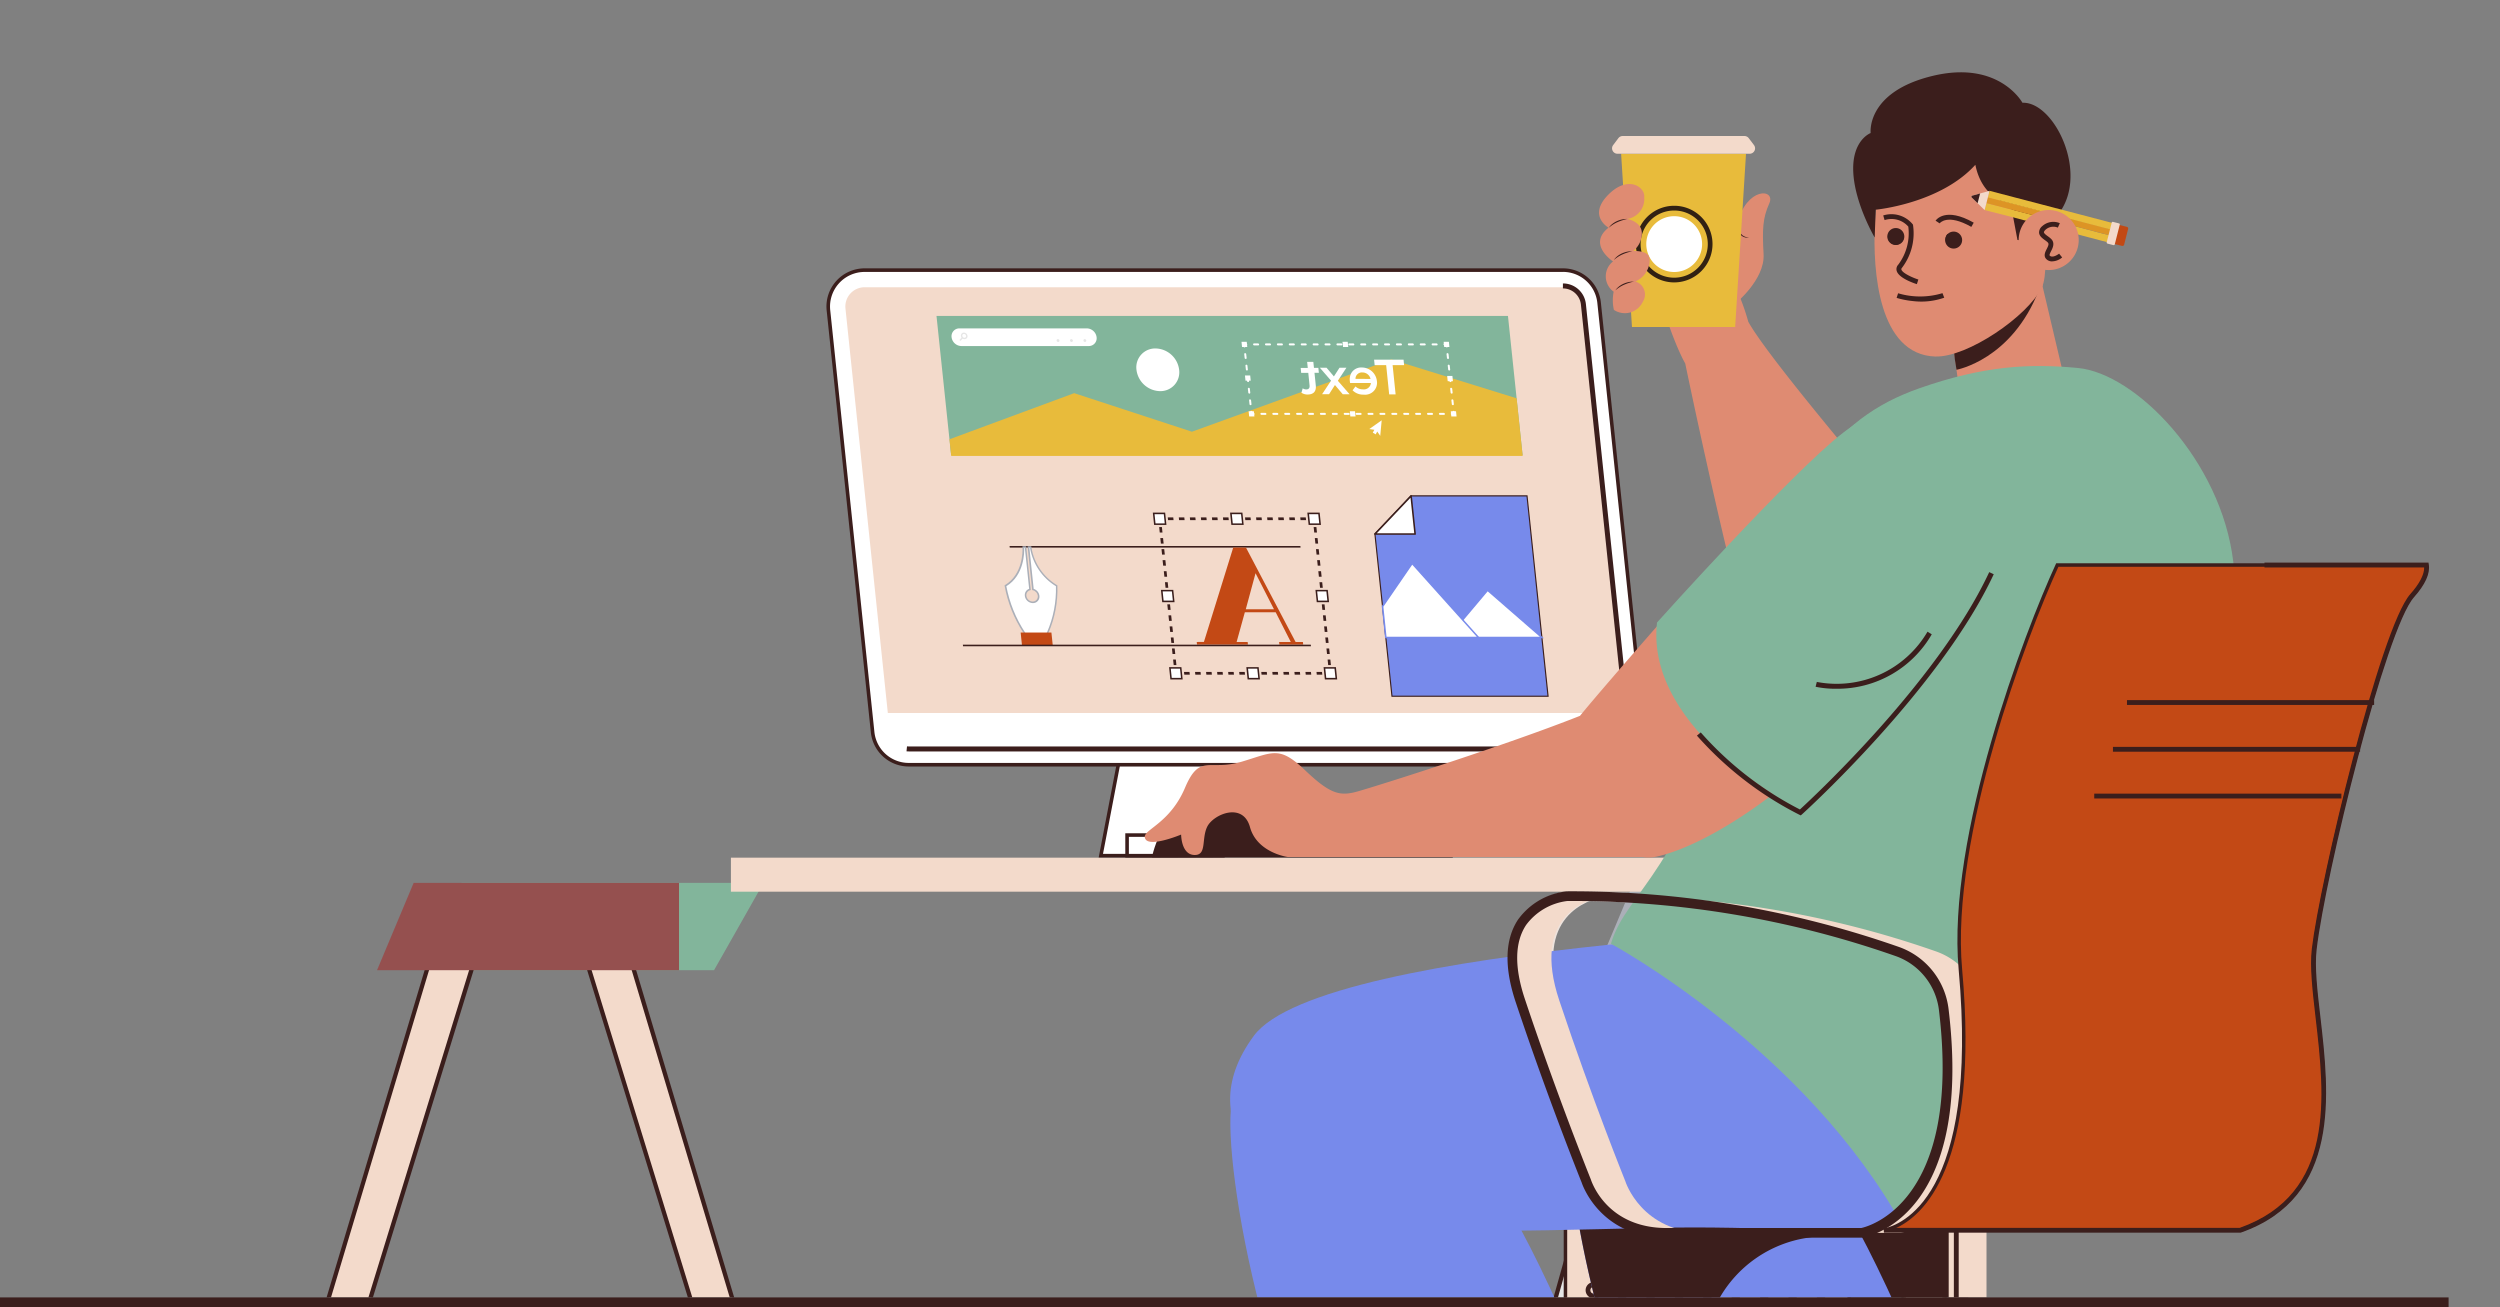<svg id="Grupo_1101064" data-name="Grupo 1101064" xmlns="http://www.w3.org/2000/svg" xmlns:xlink="http://www.w3.org/1999/xlink" width="391.445" height="204.706" viewBox="0 0 391.445 204.706">
  <rect x="0" y="0" width="391.445" height="204.706" fill="#808080" stroke="none"/>
  <defs>
    <clipPath id="clip-path">
      <rect id="Rectángulo_401768" data-name="Rectángulo 401768" width="285.816" height="203.145" fill="none"/>
    </clipPath>
    <clipPath id="clip-path-2">
      <path id="Trazado_877559" data-name="Trazado 877559" d="M226.116,433.365l-7.753,13.675H178.83V433.365Z" transform="translate(-178.83 -433.365)" fill="none"/>
    </clipPath>
    <linearGradient id="linear-gradient" x1="2.711" y1="9.727" x2="2.701" y2="9.727" gradientUnits="objectBoundingBox">
      <stop offset="0" stop-color="#237c8f"/>
      <stop offset="1" stop-color="#2abdd1"/>
    </linearGradient>
    <clipPath id="clip-path-4">
      <path id="Trazado_877600" data-name="Trazado 877600" d="M255.377,433.365V447.04H208.091l5.738-13.675Z" transform="translate(-208.091 -433.365)" fill="none"/>
    </clipPath>
    <linearGradient id="linear-gradient-2" x1="2.991" y1="9.727" x2="2.981" y2="9.727" gradientUnits="objectBoundingBox">
      <stop offset="0" stop-color="#d2d1cd"/>
      <stop offset="1" stop-color="#abafb8"/>
    </linearGradient>
    <clipPath id="clip-path-6">
      <path id="Trazado_877644" data-name="Trazado 877644" d="M502.428,324.612a1.011,1.011,0,0,1,.671-1.093l-.674-6.42h-.095c.026.7.012,4.292-2.8,6.01a19.916,19.916,0,0,0,2.937,7.25c.057.091.118.183.179.274h3.118c.042-.091.083-.183.121-.274a16.964,16.964,0,0,0,1.409-7.25,8.753,8.753,0,0,1-4.057-6.01h-.1l.674,6.42a1.315,1.315,0,0,1,.9,1.093,1.013,1.013,0,0,1-1.027,1.144,1.3,1.3,0,0,1-1.265-1.144m.219-7.762.721,6.863-.093.021a.787.787,0,0,0-.6.878,1.024,1.024,0,0,0,.99.9.8.8,0,0,0,.8-.9,1.028,1.028,0,0,0-.783-.878l-.1-.021-.721-6.863h.581l.016.121a.729.729,0,0,0,.017.088,8.436,8.436,0,0,0,3.984,5.875l.066.037.008.073a17,17,0,0,1-1.377,7.315c-.065.15-.128.3-.2.457l-.029.066h-3.4l-.044-.066c-.1-.154-.2-.307-.3-.457a19.763,19.763,0,0,1-2.915-7.315l-.008-.073.058-.037c2.808-1.671,2.781-5.269,2.75-5.875a.731.731,0,0,0,0-.088l-.009-.121Z" transform="translate(-499.269 -316.85)" fill="none"/>
    </clipPath>
    <linearGradient id="linear-gradient-3" x1="20.49" y1="13.236" x2="20.451" y2="13.236" xlink:href="#linear-gradient-2"/>
  </defs>
  <g id="Grupo_1099957" data-name="Grupo 1099957" transform="translate(48.579)">
    <g id="Grupo_1099956" data-name="Grupo 1099956" transform="translate(0 0)" clip-path="url(#clip-path)">
      <path id="Trazado_877550" data-name="Trazado 877550" d="M91.676,490.694h6.077s16.724-2.643,12.85-34.92a11.086,11.086,0,0,0-7.182-9.1,153.883,153.883,0,0,0-51.782-8.7s-.242.023-.638.1a152.282,152.282,0,0,1,46.343,8.6,11.077,11.077,0,0,1,7.182,9.1c3.874,32.277-12.85,34.92-12.85,34.92" transform="translate(151.561 -297.654)" fill="#f3dacb"/>
      <path id="Trazado_877551" data-name="Trazado 877551" d="M149.425,454.3c5.111,15.333,10.346,28.293,10.346,28.293s2.49,8.105,12.587,8.105h6.077c-10.1,0-12.594-8.105-12.594-8.105S160.606,469.628,155.5,454.3c-4.4-13.2,4.239-15.773,6.714-16.226q-2.668-.1-5.44-.1s-12.461,1-7.351,16.322" transform="translate(40.344 -297.654)" fill="#ede3dd"/>
      <path id="Trazado_877552" data-name="Trazado 877552" d="M118.387,490.519c.712-.111,17.4-3.131,13.485-35.755a11.782,11.782,0,0,0-7.675-9.724,154.769,154.769,0,0,0-52.044-8.749l-.06,0a10.846,10.846,0,0,0-7.636,4.432c-2.062,3.116-2.188,7.454-.376,12.892,5.059,15.177,10.309,28.206,10.338,28.275.027.087,2.779,8.637,13.313,8.637h30.595Zm5.29-44.053a10.269,10.269,0,0,1,6.688,8.479c3.63,30.224-11.208,33.865-12.169,34.067H87.733c-9.387,0-11.767-7.258-11.885-7.627-.052-.13-5.285-13.119-10.328-28.248-1.654-4.966-1.589-8.856.195-11.563a9.429,9.429,0,0,1,6.476-3.766,153.172,153.172,0,0,1,51.488,8.658" transform="translate(124.938 -296.732)" fill="#fff"/>
      <path id="Trazado_877553" data-name="Trazado 877553" d="M474.945,433.365h47.286l-7.752,13.675H474.945Z" transform="translate(-451.255 -295.13)" fill="#82b59b"/>
      <path id="Trazado_877554" data-name="Trazado 877554" d="M480.028,570.926,441.006,444.109l6.488-1.831,38.537,128.648Z" transform="translate(-399.703 -300.011)" fill="#f3dacb"/>
      <path id="Trazado_877555" data-name="Trazado 877555" d="M479.208,570.763h6.7l-.128-.43L447.146,441.371l-7.133,2.012.1.327Zm5.8-.668H479.7l-38.85-126.254,5.843-1.649Z" transform="translate(-399.129 -299.514)" fill="#3b1e1c"/>
      <path id="Trazado_877556" data-name="Trazado 877556" d="M570.769,570.926l38.537-128.648,6.488,1.831L576.772,570.926Z" transform="translate(-588.163 -300.011)" fill="#f3dacb"/>
      <path id="Trazado_877557" data-name="Trazado 877557" d="M569.841,570.763h6.7l.073-.235,39.122-127.144-7.133-2.012Zm6.2-.668h-5.307l38.314-127.9,5.842,1.649Z" transform="translate(-587.684 -299.514)" fill="#3b1e1c"/>
      <path id="Trazado_877558" data-name="Trazado 877558" d="M551.487,447.04H504.2l5.736-13.675h41.55Z" transform="translate(-493.745 -295.129)" fill="#95504f"/>
    </g>
  </g>
  <g id="Grupo_1099959" data-name="Grupo 1099959" transform="translate(263.267 138.235)">
    <g id="Grupo_1099958" data-name="Grupo 1099958" transform="translate(0 0)" clip-path="url(#clip-path-2)">
      <rect id="Rectángulo_401769" data-name="Rectángulo 401769" width="47.286" height="13.675" transform="translate(0 0)" fill="url(#linear-gradient)"/>
    </g>
  </g>
  <g id="Grupo_1099961" data-name="Grupo 1099961" transform="translate(105.629)">
    <g id="Grupo_1099960" data-name="Grupo 1099960" transform="translate(0 0)" clip-path="url(#clip-path)">
      <path id="Trazado_877560" data-name="Trazado 877560" d="M187.051,570.926l-36.93-126.817,6.486-1.831L192.78,570.926Z" transform="translate(25.13 -300.011)" fill="#f3dacb"/>
      <path id="Trazado_877561" data-name="Trazado 877561" d="M186.238,570.761h6.421L156.276,441.367l-7.132,2.013.094.324Zm5.538-.668h-5.037L149.974,443.84l5.84-1.649Z" transform="translate(25.692 -299.512)" fill="#3b1e1c"/>
      <path id="Trazado_877562" data-name="Trazado 877562" d="M274.656,570.926l36.173-128.648,6.487,1.831-36.93,126.817Z" transform="translate(-155.739 -300.011)" fill="#e6e6e6"/>
      <path id="Trazado_877563" data-name="Trazado 877563" d="M273.74,570.761h6.421l.071-.241,37.023-127.14-7.132-2.013-.091.322Zm5.921-.668h-5.038l35.963-127.9,5.84,1.649Z" transform="translate(-155.265 -299.512)" fill="#3b1e1c"/>
      <rect id="Rectángulo_401770" data-name="Rectángulo 401770" width="44.445" height="83.764" transform="translate(139.487 187.114)" fill="#f3dacb"/>
      <path id="Trazado_877564" data-name="Trazado 877564" d="M224.8,625.142h44.838V540.986H224.8Zm44.445-.392H225.192V541.378h44.054Z" transform="translate(-85.509 -354.068)" fill="#3b1e1c"/>
      <path id="Trazado_877565" data-name="Trazado 877565" d="M224.63,625.125h44.991V540.816H224.63Zm44.446-.545h-43.9V541.361h43.9Z" transform="translate(-85.416 -353.975)" fill="#3b1e1c"/>
      <rect id="Rectángulo_401771" data-name="Rectángulo 401771" width="18.964" height="83.764" transform="translate(183.597 187.114)" fill="#3b1e1c"/>
      <path id="Trazado_877566" data-name="Trazado 877566" d="M233.483,559.671a1.27,1.27,0,1,0-1.27-1.27,1.272,1.272,0,0,0,1.27,1.27m0-1.8a.529.529,0,1,1-.529.529.529.529,0,0,1,.529-.529" transform="translate(-53.978 -362.91)" fill="#3b1e1c"/>
      <path id="Trazado_877567" data-name="Trazado 877567" d="M243.317,559.671a1.27,1.27,0,1,0-1.27-1.27,1.272,1.272,0,0,0,1.27,1.27m0-1.8a.529.529,0,1,1-.529.529.529.529,0,0,1,.529-.529" transform="translate(-68.26 -362.91)" fill="#3b1e1c"/>
      <path id="Trazado_877568" data-name="Trazado 877568" d="M253.152,559.671a1.27,1.27,0,1,0-1.27-1.27,1.272,1.272,0,0,0,1.27,1.27m0-1.8a.529.529,0,1,1-.529.529.529.529,0,0,1,.529-.529" transform="translate(-82.544 -362.91)" fill="#3b1e1c"/>
      <path id="Trazado_877569" data-name="Trazado 877569" d="M262.988,559.671a1.27,1.27,0,1,0-1.27-1.27,1.272,1.272,0,0,0,1.27,1.27m0-1.8a.529.529,0,1,1-.528.529.529.529,0,0,1,.528-.529" transform="translate(-96.829 -362.91)" fill="#3b1e1c"/>
      <path id="Trazado_877570" data-name="Trazado 877570" d="M272.823,559.671a1.27,1.27,0,1,0-1.27-1.27,1.271,1.271,0,0,0,1.27,1.27m0-1.8a.529.529,0,1,1-.528.529.529.529,0,0,1,.528-.529" transform="translate(-111.113 -362.91)" fill="#3b1e1c"/>
      <path id="Trazado_877571" data-name="Trazado 877571" d="M282.657,559.671a1.27,1.27,0,1,0-1.27-1.27,1.272,1.272,0,0,0,1.27,1.27m0-1.8a.529.529,0,1,1-.528.529.529.529,0,0,1,.528-.529" transform="translate(-125.395 -362.91)" fill="#3b1e1c"/>
      <path id="Trazado_877572" data-name="Trazado 877572" d="M292.491,559.671a1.27,1.27,0,1,0-1.271-1.27,1.272,1.272,0,0,0,1.271,1.27m0-1.8a.529.529,0,1,1-.529.529.528.528,0,0,1,.529-.529" transform="translate(-139.677 -362.91)" fill="#3b1e1c"/>
      <path id="Trazado_877573" data-name="Trazado 877573" d="M302.325,559.671a1.27,1.27,0,1,0-1.27-1.27,1.272,1.272,0,0,0,1.27,1.27m0-1.8a.529.529,0,1,1-.529.529.529.529,0,0,1,.529-.529" transform="translate(-153.961 -362.91)" fill="#3b1e1c"/>
      <path id="Trazado_877574" data-name="Trazado 877574" d="M312.16,559.671a1.27,1.27,0,1,0-1.27-1.27,1.272,1.272,0,0,0,1.27,1.27m0-1.8a.529.529,0,1,1-.529.529.529.529,0,0,1,.529-.529" transform="translate(-168.245 -362.91)" fill="#3b1e1c"/>
      <path id="Trazado_877575" data-name="Trazado 877575" d="M238.4,566.786a1.27,1.27,0,1,0-1.27-1.27,1.272,1.272,0,0,0,1.27,1.27m0-1.8a.529.529,0,1,1-.527.529.53.53,0,0,1,.527-.529" transform="translate(-61.12 -366.807)" fill="#3b1e1c"/>
      <path id="Trazado_877576" data-name="Trazado 877576" d="M248.234,566.786a1.27,1.27,0,1,0-1.27-1.27,1.272,1.272,0,0,0,1.27,1.27m0-1.8a.529.529,0,1,1-.528.529.529.529,0,0,1,.528-.529" transform="translate(-75.402 -366.807)" fill="#3b1e1c"/>
      <path id="Trazado_877577" data-name="Trazado 877577" d="M258.069,566.786a1.27,1.27,0,1,0-1.27-1.27,1.272,1.272,0,0,0,1.27,1.27m0-1.8a.529.529,0,1,1-.529.529.529.529,0,0,1,.529-.529" transform="translate(-89.686 -366.807)" fill="#3b1e1c"/>
      <path id="Trazado_877578" data-name="Trazado 877578" d="M267.9,566.786a1.27,1.27,0,1,0-1.27-1.27,1.272,1.272,0,0,0,1.27,1.27m0-1.8a.529.529,0,1,1-.529.529.528.528,0,0,1,.529-.529" transform="translate(-103.969 -366.807)" fill="#3b1e1c"/>
      <path id="Trazado_877579" data-name="Trazado 877579" d="M277.739,566.786a1.27,1.27,0,1,0-1.27-1.27,1.272,1.272,0,0,0,1.27,1.27m0-1.8a.529.529,0,1,1-.529.529.529.529,0,0,1,.529-.529" transform="translate(-118.253 -366.807)" fill="#3b1e1c"/>
      <path id="Trazado_877580" data-name="Trazado 877580" d="M287.574,566.786a1.27,1.27,0,1,0-1.27-1.27,1.272,1.272,0,0,0,1.27,1.27m0-1.8a.529.529,0,1,1-.529.529.529.529,0,0,1,.529-.529" transform="translate(-132.537 -366.807)" fill="#3b1e1c"/>
      <path id="Trazado_877581" data-name="Trazado 877581" d="M297.409,566.786a1.27,1.27,0,1,0-1.27-1.27,1.272,1.272,0,0,0,1.27,1.27m0-1.8a.529.529,0,1,1-.529.529.529.529,0,0,1,.529-.529" transform="translate(-146.821 -366.807)" fill="#3b1e1c"/>
      <path id="Trazado_877582" data-name="Trazado 877582" d="M307.244,566.786a1.27,1.27,0,1,0-1.27-1.27,1.272,1.272,0,0,0,1.27,1.27m0-1.8a.529.529,0,1,1-.528.529.529.529,0,0,1,.528-.529" transform="translate(-161.105 -366.807)" fill="#3b1e1c"/>
      <path id="Trazado_877583" data-name="Trazado 877583" d="M233.483,574.109a1.27,1.27,0,1,0-1.27-1.27,1.271,1.271,0,0,0,1.27,1.27m0-1.8a.529.529,0,1,1-.529.528.528.528,0,0,1,.529-.528" transform="translate(-53.978 -370.817)" fill="#3b1e1c"/>
      <path id="Trazado_877584" data-name="Trazado 877584" d="M243.317,574.109a1.27,1.27,0,1,0-1.27-1.27,1.271,1.271,0,0,0,1.27,1.27m0-1.8a.529.529,0,1,1-.529.528.528.528,0,0,1,.529-.528" transform="translate(-68.26 -370.817)" fill="#3b1e1c"/>
      <path id="Trazado_877585" data-name="Trazado 877585" d="M253.152,574.109a1.27,1.27,0,1,0-1.27-1.27,1.271,1.271,0,0,0,1.27,1.27m0-1.8a.529.529,0,1,1-.529.528.528.528,0,0,1,.529-.528" transform="translate(-82.544 -370.817)" fill="#3b1e1c"/>
      <path id="Trazado_877586" data-name="Trazado 877586" d="M262.988,574.109a1.27,1.27,0,1,0-1.27-1.27,1.271,1.271,0,0,0,1.27,1.27m0-1.8a.529.529,0,1,1-.528.528.528.528,0,0,1,.528-.528" transform="translate(-96.829 -370.817)" fill="#3b1e1c"/>
      <path id="Trazado_877587" data-name="Trazado 877587" d="M272.823,574.109a1.27,1.27,0,1,0-1.27-1.27,1.27,1.27,0,0,0,1.27,1.27m0-1.8a.529.529,0,1,1-.528.528.528.528,0,0,1,.528-.528" transform="translate(-111.113 -370.817)" fill="#3b1e1c"/>
      <path id="Trazado_877588" data-name="Trazado 877588" d="M282.657,574.109a1.27,1.27,0,1,0-1.27-1.27,1.271,1.271,0,0,0,1.27,1.27m0-1.8a.529.529,0,1,1-.528.528.528.528,0,0,1,.528-.528" transform="translate(-125.395 -370.817)" fill="#3b1e1c"/>
      <path id="Trazado_877589" data-name="Trazado 877589" d="M292.491,574.109a1.27,1.27,0,1,0-1.271-1.27,1.271,1.271,0,0,0,1.271,1.27m0-1.8a.529.529,0,1,1-.529.528.528.528,0,0,1,.529-.528" transform="translate(-139.677 -370.817)" fill="#3b1e1c"/>
      <path id="Trazado_877590" data-name="Trazado 877590" d="M302.325,574.109a1.27,1.27,0,1,0-1.27-1.27,1.271,1.271,0,0,0,1.27,1.27m0-1.8a.529.529,0,1,1-.529.528.528.528,0,0,1,.529-.528" transform="translate(-153.961 -370.817)" fill="#3b1e1c"/>
      <path id="Trazado_877591" data-name="Trazado 877591" d="M312.16,574.109a1.27,1.27,0,1,0-1.27-1.27,1.271,1.271,0,0,0,1.27,1.27m0-1.8a.529.529,0,1,1-.529.528.528.528,0,0,1,.529-.528" transform="translate(-168.245 -370.817)" fill="#3b1e1c"/>
      <path id="Trazado_877592" data-name="Trazado 877592" d="M238.4,581.224a1.27,1.27,0,1,0-1.27-1.27,1.272,1.272,0,0,0,1.27,1.27m0-1.8a.529.529,0,1,1-.527.529.53.53,0,0,1,.527-.529" transform="translate(-61.12 -374.714)" fill="#3b1e1c"/>
      <path id="Trazado_877593" data-name="Trazado 877593" d="M248.234,581.224a1.27,1.27,0,1,0-1.27-1.27,1.272,1.272,0,0,0,1.27,1.27m0-1.8a.529.529,0,1,1-.528.529.529.529,0,0,1,.528-.529" transform="translate(-75.402 -374.714)" fill="#3b1e1c"/>
      <path id="Trazado_877594" data-name="Trazado 877594" d="M258.069,581.224a1.27,1.27,0,1,0-1.27-1.27,1.272,1.272,0,0,0,1.27,1.27m0-1.8a.529.529,0,1,1-.529.529.528.528,0,0,1,.529-.529" transform="translate(-89.686 -374.714)" fill="#3b1e1c"/>
      <path id="Trazado_877595" data-name="Trazado 877595" d="M267.9,581.224a1.27,1.27,0,1,0-1.27-1.27,1.272,1.272,0,0,0,1.27,1.27m0-1.8a.529.529,0,1,1-.529.529.528.528,0,0,1,.529-.529" transform="translate(-103.969 -374.714)" fill="#3b1e1c"/>
      <path id="Trazado_877596" data-name="Trazado 877596" d="M277.739,581.224a1.27,1.27,0,1,0-1.27-1.27,1.272,1.272,0,0,0,1.27,1.27m0-1.8a.529.529,0,1,1-.529.529.528.528,0,0,1,.529-.529" transform="translate(-118.253 -374.714)" fill="#3b1e1c"/>
      <path id="Trazado_877597" data-name="Trazado 877597" d="M287.574,581.224a1.27,1.27,0,1,0-1.27-1.27,1.272,1.272,0,0,0,1.27,1.27m0-1.8a.529.529,0,1,1-.529.529.529.529,0,0,1,.529-.529" transform="translate(-132.537 -374.714)" fill="#3b1e1c"/>
      <path id="Trazado_877598" data-name="Trazado 877598" d="M297.409,581.224a1.27,1.27,0,1,0-1.27-1.27,1.272,1.272,0,0,0,1.27,1.27m0-1.8a.529.529,0,1,1-.529.529.529.529,0,0,1,.529-.529" transform="translate(-146.821 -374.714)" fill="#3b1e1c"/>
      <path id="Trazado_877599" data-name="Trazado 877599" d="M307.244,581.224a1.27,1.27,0,1,0-1.27-1.27,1.272,1.272,0,0,0,1.27,1.27m0-1.8a.529.529,0,1,1-.528.529.529.529,0,0,1,.528-.529" transform="translate(-161.105 -374.714)" fill="#3b1e1c"/>
    </g>
  </g>
  <g id="Grupo_1099963" data-name="Grupo 1099963" transform="translate(250.029 138.235)">
    <g id="Grupo_1099962" data-name="Grupo 1099962" transform="translate(0 0)" clip-path="url(#clip-path-4)">
      <rect id="Rectángulo_401773" data-name="Rectángulo 401773" width="47.286" height="13.675" transform="translate(0 0)" fill="url(#linear-gradient-2)"/>
    </g>
  </g>
  <g id="Grupo_1099965" data-name="Grupo 1099965" transform="translate(105.629)">
    <g id="Grupo_1099964" data-name="Grupo 1099964" transform="translate(0 0)" clip-path="url(#clip-path)">
      <rect id="Rectángulo_401774" data-name="Rectángulo 401774" width="205.859" height="5.326" transform="translate(8.816 134.292)" fill="#f3dacb"/>
      <path id="Trazado_877601" data-name="Trazado 877601" d="M233.437,282.535c-.676,4.329-1.33,7.651-1.983,10.13l-.005.02a3.082,3.082,0,0,1-2.465,2.248c-.943.163-2.03.315-3.124.449-2.345.279-4.714.461-5.764.484-5.523.108-11.264-2.605-15.549-9.761-3.691-6.165-12.464-47.655-13.935-54.731-1.832-3.164-5.64-13.878-4.053-15.209,2.078-1.742,8.327-4.326,8.843-2.506.385,1.148,3.359,4.927,5.082,11.179,2.8,5.114,17.338,22.364,26.6,33.286a28.9,28.9,0,0,1,6.6,22.769q-.117.814-.244,1.642" transform="translate(-32.371 -174.466)" fill="#df8b72"/>
      <path id="Trazado_877602" data-name="Trazado 877602" d="M254.725,212.061s4.754-3.8,4.532-7.822-.124-5.692.9-7.98-3.537-2.7-5.081,3.292-4.5,10.242-.347,12.51" transform="translate(-88.748 -164.426)" fill="#df8b72"/>
      <path id="Trazado_877603" data-name="Trazado 877603" d="M259.972,205.931a1.955,1.955,0,0,0,.07.72,1.717,1.717,0,0,0,.343.651,1.66,1.66,0,0,0,.277.252,1.616,1.616,0,0,0,.693.242,1.019,1.019,0,0,0,.182,0c.06,0,.12,0,.18-.005-.118-.028-.237-.034-.35-.068a1.874,1.874,0,0,1-.329-.114,1.723,1.723,0,0,1-.3-.168,1.66,1.66,0,0,1-.247-.234,1.982,1.982,0,0,1-.346-.593,3.213,3.213,0,0,1-.175-.686" transform="translate(-93.496 -170.575)" fill="#3b1e1c"/>
      <path id="Trazado_877604" data-name="Trazado 877604" d="M262.689,208.112h16.157l1.7-27.127H260.99Z" transform="translate(-112.788 -156.913)" fill="#e8bb3b"/>
      <path id="Trazado_877605" data-name="Trazado 877605" d="M259.516,174.849h19.066a.846.846,0,0,1,.676.337l.817,1.083a.846.846,0,0,1-.675,1.356H258.7a.846.846,0,0,1-.675-1.356l.818-1.083a.845.845,0,0,1,.675-.337" transform="translate(-111.069 -153.552)" fill="#f3dacb"/>
      <path id="Trazado_877606" data-name="Trazado 877606" d="M276.191,206.971a4.369,4.369,0,1,0,4.369-4.369,4.368,4.368,0,0,0-4.369,4.369" transform="translate(-124.047 -168.751)" fill="#fff"/>
      <path id="Trazado_877607" data-name="Trazado 877607" d="M284.585,204.995a6,6,0,1,0-6,6,6.008,6.008,0,0,0,6-6m-.741,0a5.26,5.26,0,1,1-5.26-5.259,5.266,5.266,0,0,1,5.26,5.259" transform="translate(-122.071 -166.776)" fill="#312113"/>
      <path id="Trazado_877608" data-name="Trazado 877608" d="M426.247,366.632H445.4l6.945-36.174a9.4,9.4,0,0,0-9.235-11.177h0a9.4,9.4,0,0,0-9.235,7.63Z" transform="translate(-359.51 -232.651)" fill="#fff"/>
      <path id="Trazado_877609" data-name="Trazado 877609" d="M452.342,330.171a9.684,9.684,0,1,0-19.021-3.651L425.7,366.24l-.064.332h19.722Zm-18.47-3.546a9.123,9.123,0,0,1,17.919,3.441l-6.9,35.947H426.31Z" transform="translate(-359.234 -232.312)" fill="#3b1e1c"/>
      <path id="Trazado_877610" data-name="Trazado 877610" d="M442.842,360.074l-.767-.148,5.439-28.33a7.364,7.364,0,1,0-14.464-2.777l-3.25,16.926-.767-.148,3.25-16.925a8.145,8.145,0,0,1,16,3.072Z" transform="translate(-356.684 -234.174)" fill="#3b1e1c"/>
      <rect id="Rectángulo_401775" data-name="Rectángulo 401775" width="50.717" height="3.228" transform="translate(70.848 130.754)" fill="#fff"/>
      <path id="Trazado_877611" data-name="Trazado 877611" d="M413.767,416.205H362.489v3.788h51.278Zm-50.717.56h50.156v2.667H363.05Z" transform="translate(-291.922 -285.732)" fill="#3b1e1c"/>
      <rect id="Rectángulo_401776" data-name="Rectángulo 401776" width="41.598" height="0.782" transform="translate(79.967 130.362)" fill="#3b1e1c"/>
      <path id="Trazado_877612" data-name="Trazado 877612" d="M418.428,298.718H309.093a5.7,5.7,0,0,1-5.668-5.106l-6.917-66.046a5.7,5.7,0,0,1,5.668-6.292H411.511a5.7,5.7,0,0,1,5.667,5.105l6.917,66.046a5.7,5.7,0,0,1-5.668,6.293" transform="translate(-272.421 -178.977)" fill="#fff"/>
      <path id="Trazado_877613" data-name="Trazado 877613" d="M422.532,296.681a5.988,5.988,0,0,0,1.5-4.625l-6.917-66.045a5.966,5.966,0,0,0-5.947-5.357H301.837a5.98,5.98,0,0,0-5.947,6.6l6.917,66.045a5.967,5.967,0,0,0,5.947,5.357H418.089a5.989,5.989,0,0,0,4.443-1.978m-11.36-75.466a5.407,5.407,0,0,1,5.389,4.854l6.917,66.046a5.417,5.417,0,0,1-5.389,5.983H308.755a5.408,5.408,0,0,1-5.39-4.855L296.448,227.2a5.419,5.419,0,0,1,5.389-5.983Z" transform="translate(-272.083 -178.638)" fill="#3b1e1c"/>
      <path id="Trazado_877614" data-name="Trazado 877614" d="M309.572,293.861l-6.633-63.33a3.019,3.019,0,0,1,3-3.333H415.276a3.012,3.012,0,0,1,3,2.7l6.7,63.959Z" transform="translate(-276.187 -182.222)" fill="#f3dacb"/>
      <path id="Trazado_877615" data-name="Trazado 877615" d="M410.775,299.156H301.441c-.123,0-.243-.006-.363-.018l.078-.777a2.8,2.8,0,0,0,.285.014H410.775a2.836,2.836,0,0,0,2.821-3.131L406.678,229.2a2.828,2.828,0,0,0-2.82-2.541v-.781a3.607,3.607,0,0,1,3.6,3.241l6.918,66.045a3.618,3.618,0,0,1-3.6,3.994" transform="translate(-264.769 -181.498)" fill="#3b1e1c"/>
      <path id="Trazado_877616" data-name="Trazado 877616" d="M415.2,317.012h45.536l-.026-.247H415.177Z" transform="translate(-362.727 -231.273)" fill="#3b1e1c"/>
      <path id="Trazado_877617" data-name="Trazado 877617" d="M457.413,360.523h.641l-.045-.427h-.214l-.023-.214h-.427Z" transform="translate(-379.116 -254.886)" fill="#3b1e1c"/>
      <path id="Trazado_877618" data-name="Trazado 877618" d="M429.271,360.356l.045.427h-.863l-.045-.427Zm-1.729,0,.045.427h-.863l-.045-.427Zm-1.729,0,.045.427h-.863l-.045-.427Zm-1.729,0,.045.427h-.863l-.045-.427Zm-1.726,0,.045.427h-.866l-.045-.427Zm-1.733,0,.045.427h-.863l-.045-.427Zm-1.726,0,.045.427h-.866l-.045-.427Zm-1.729,0,.045.427h-.867l-.045-.427Zm-1.729,0,.045.427h-.866l-.045-.427Zm-1.729,0,.045.427h-.866l-.045-.427Zm-1.729,0,.045.427h-.863l-.045-.427Zm-1.729,0,.045.427h-.863l-.045-.427Zm-1.729,0,.045.427h-.863l-.045-.427Z" transform="translate(-327.904 -255.146)" fill="#3b1e1c"/>
      <path id="Trazado_877619" data-name="Trazado 877619" d="M404.378,360.523h.641l-.067-.641h-.427l.023.214h-.214Z" transform="translate(-302.102 -254.886)" fill="#3b1e1c"/>
      <path id="Trazado_877620" data-name="Trazado 877620" d="M405.109,310.2l.091.863h-.428l-.091-.863Zm.182,1.729.091.863h-.428l-.091-.863Zm.182,1.729.09.863h-.427l-.091-.863Zm.181,1.726.091.867h-.427l-.091-.867Zm.182,1.729.091.866H405.5l-.091-.866Zm.182,1.729.091.867h-.428l-.091-.867Zm.181,1.729.091.866h-.428l-.091-.866Zm.182,1.729.091.867h-.427l-.091-.867Zm.182,1.729.09.863h-.428l-.09-.863Zm.181,1.729.091.863h-.428l-.09-.863Zm.182,1.729.091.863h-.428l-.091-.863Zm.182,1.729.091.863h-.428l-.091-.863Zm.181,1.725.091.867h-.427l-.091-.867Z" transform="translate(-304.62 -227.678)" fill="#3b1e1c"/>
      <path id="Trazado_877621" data-name="Trazado 877621" d="M410.187,307.511h.427l-.067-.641h-.641l.045.427h.214Z" transform="translate(-310.217 -225.854)" fill="#3b1e1c"/>
      <path id="Trazado_877622" data-name="Trazado 877622" d="M434.893,306.869l.045.427h-.863l-.045-.427Zm-1.729,0,.045.427h-.863l-.045-.427Zm-1.729,0,.045.427h-.863l-.045-.427Zm-1.729,0,.045.427h-.863l-.045-.427Zm-1.729,0,.045.427h-.863l-.045-.427Zm-1.729,0,.045.427h-.863l-.045-.427Zm-1.725,0,.045.427H423.7l-.045-.427Zm-1.729,0,.045.427h-.867l-.045-.427Zm-1.729,0,.045.427h-.866l-.045-.427Zm-1.729,0,.045.427h-.866l-.045-.427Zm-1.729,0,.045.427h-.863l-.045-.427Zm-1.729,0,.045.427h-.863l-.045-.427Zm-1.729,0,.045.427h-.863l-.045-.427Z" transform="translate(-336.069 -225.854)" fill="#3b1e1c"/>
      <path id="Trazado_877623" data-name="Trazado 877623" d="M463.034,307.511h.427l-.023-.213h.214l-.045-.427h-.641Z" transform="translate(-387.259 -225.854)" fill="#3b1e1c"/>
      <path id="Trazado_877624" data-name="Trazado 877624" d="M458.6,310.2l.091.863h-.428l-.09-.863Zm.182,1.729.091.863h-.428l-.09-.863Zm.182,1.729.09.863h-.427l-.091-.863Zm.181,1.726.091.867H458.8l-.091-.867Zm.182,1.729.091.866h-.428l-.091-.866Zm.181,1.729.091.867h-.428l-.091-.867Zm.182,1.729.091.866h-.428l-.091-.866Zm.182,1.729.091.867h-.428l-.091-.867Zm.181,1.729.091.863h-.427l-.091-.863Zm.182,1.729.091.863h-.428l-.09-.863Zm.182,1.729.091.863h-.428l-.09-.863Zm.182,1.729.09.863h-.427l-.09-.863Zm.181,1.725.091.867h-.427l-.091-.867Z" transform="translate(-382.302 -227.678)" fill="#3b1e1c"/>
      <path id="Trazado_877625" data-name="Trazado 877625" d="M415.381,332.075,419.97,317.3l0-.011h2l0,.011,7.765,14.777h1.148l.043.41H427.2l-.043-.41h1.828l-2.364-4.65h-4.83l-1.288,4.65h1.729l.043.41H414.3l-.043-.41Zm10.97-5.122-2.885-5.641-1.528,5.641Z" transform="translate(-332.505 -231.559)" fill="#c34915"/>
      <path id="Trazado_877626" data-name="Trazado 877626" d="M404.658,360.649l-.178-1.688h-1.688l.178,1.688Z" transform="translate(-301.044 -254.382)" fill="#fff"/>
      <path id="Trazado_877627" data-name="Trazado 877627" d="M404.425,358.69l.2,1.934h-1.934l-.2-1.934Zm-1.512,1.685h1.44l-.151-1.44h-1.44Z" transform="translate(-300.878 -254.234)" fill="#3b1e1c"/>
      <path id="Trazado_877628" data-name="Trazado 877628" d="M407.469,333.906l-.177-1.688H405.6l.178,1.688Z" transform="translate(-305.126 -239.736)" fill="#fff"/>
      <path id="Trazado_877629" data-name="Trazado 877629" d="M407.236,331.947l.2,1.934h-1.934l-.2-1.934Zm-1.512,1.686h1.44l-.151-1.441h-1.441Z" transform="translate(-304.961 -239.588)" fill="#3b1e1c"/>
      <path id="Trazado_877630" data-name="Trazado 877630" d="M410.279,307.164l-.177-1.688h-1.688l.177,1.688Z" transform="translate(-309.208 -225.091)" fill="#fff"/>
      <path id="Trazado_877631" data-name="Trazado 877631" d="M410.047,305.205l.2,1.934h-1.934l-.2-1.934Zm-1.511,1.689h1.44l-.151-1.444h-1.441Z" transform="translate(-309.043 -224.942)" fill="#3b1e1c"/>
      <path id="Trazado_877632" data-name="Trazado 877632" d="M458.143,360.649l-.177-1.688h-1.688l.177,1.688Z" transform="translate(-378.723 -254.382)" fill="#fff"/>
      <path id="Trazado_877633" data-name="Trazado 877633" d="M457.911,358.69l.2,1.934H456.18l-.2-1.934Zm-1.512,1.685h1.444l-.151-1.44h-1.444Z" transform="translate(-378.558 -254.234)" fill="#3b1e1c"/>
      <path id="Trazado_877634" data-name="Trazado 877634" d="M460.954,333.906l-.178-1.688h-1.688l.178,1.688Z" transform="translate(-382.805 -239.736)" fill="#fff"/>
      <path id="Trazado_877635" data-name="Trazado 877635" d="M460.722,331.947l.2,1.934h-1.934l-.2-1.934Zm-1.512,1.686h1.444l-.152-1.441h-1.444Z" transform="translate(-382.641 -239.588)" fill="#3b1e1c"/>
      <path id="Trazado_877636" data-name="Trazado 877636" d="M463.765,307.164l-.177-1.688H461.9l.178,1.688Z" transform="translate(-386.887 -225.091)" fill="#fff"/>
      <path id="Trazado_877637" data-name="Trazado 877637" d="M463.534,305.205l.2,1.934H461.8l-.2-1.934Zm-1.511,1.689h1.444l-.152-1.444h-1.444Z" transform="translate(-386.724 -224.942)" fill="#3b1e1c"/>
      <path id="Trazado_877638" data-name="Trazado 877638" d="M437.023,307.164l-.177-1.688h-1.689l.177,1.688Z" transform="translate(-348.049 -225.091)" fill="#fff"/>
      <path id="Trazado_877639" data-name="Trazado 877639" d="M436.789,305.205l.2,1.934h-1.935l-.2-1.934Zm-1.511,1.689h1.444l-.152-1.444h-1.445Z" transform="translate(-347.882 -224.942)" fill="#3b1e1c"/>
      <path id="Trazado_877640" data-name="Trazado 877640" d="M431.4,360.649l-.177-1.688h-1.689l.177,1.688Z" transform="translate(-339.884 -254.382)" fill="#fff"/>
      <path id="Trazado_877641" data-name="Trazado 877641" d="M431.168,358.69l.2,1.934h-1.934l-.2-1.934Zm-1.512,1.685H431.1l-.151-1.44h-1.444Z" transform="translate(-339.718 -254.234)" fill="#3b1e1c"/>
      <path id="Trazado_877642" data-name="Trazado 877642" d="M499.541,323.191a19.675,19.675,0,0,0,3.189,7.716h3.262a16.829,16.829,0,0,0,1.567-7.716c-3.546-1.873-4.074-6.065-4.074-6.065h-.338l.7,6.638a1.167,1.167,0,0,1,.892,1,.9.9,0,0,1-.915,1.022,1.162,1.162,0,0,1-1.129-1.022.9.9,0,0,1,.683-1l-.7-6.638h-.338s.353,4.192-2.8,6.065" transform="translate(-447.729 -231.471)" fill="#fff"/>
    </g>
  </g>
  <g id="Grupo_1099967" data-name="Grupo 1099967" transform="translate(157.31 85.53)">
    <g id="Grupo_1099966" data-name="Grupo 1099966" transform="translate(0 0)" clip-path="url(#clip-path-6)">
      <path id="Trazado_877643" data-name="Trazado 877643" d="M505.465,316.85H495.441l1.475,14.031H506.94Z" transform="translate(-496.916 -316.85)" fill="url(#linear-gradient-3)"/>
    </g>
  </g>
  <g id="Grupo_1099969" data-name="Grupo 1099969" transform="translate(105.629)">
    <g id="Grupo_1099968" data-name="Grupo 1099968" transform="translate(0 0)" clip-path="url(#clip-path)">
      <path id="Trazado_877645" data-name="Trazado 877645" d="M501.164,348.742h4.818l-.213-2.028h-4.818Z" transform="translate(-446.77 -247.675)" fill="#c34915"/>
      <path id="Trazado_877646" data-name="Trazado 877646" d="M332.179,330.779h24.438l-3.3-31.372H335.174l-5.664,5.978Z" transform="translate(-219.853 -221.767)" fill="#778aeb"/>
      <path id="Trazado_877647" data-name="Trazado 877647" d="M335,299.208h18.272l3.317,31.553H331.968l-2.683-25.525Zm-5.525,6.109,2.655,25.262h24.257L353.11,299.39H335.09l-.033.037-5.542,5.85Z" transform="translate(-219.725 -221.658)" fill="#3b1e1c"/>
      <path id="Trazado_877648" data-name="Trazado 877648" d="M346.385,339.472l-8.51-7.406-6.23,7.406Z" transform="translate(-210.588 -239.653)" fill="#fff"/>
      <path id="Trazado_877649" data-name="Trazado 877649" d="M331.041,339.26l.1-.121,2.236-2.654.078-.091.075-.091,3.89-4.621L345.835,339l.1.088.1.084.237.208H330.937Zm6.424-7.228-3.757,4.467-.156.183-2.063,2.457h14.144Z" transform="translate(-210.156 -239.442)" fill="#778aeb"/>
      <path id="Trazado_877650" data-name="Trazado 877650" d="M368.614,334.393l-10.4-11.6-4.622,6.736.511,4.865Z" transform="translate(-242.745 -234.574)" fill="#fff"/>
      <path id="Trazado_877651" data-name="Trazado 877651" d="M353.03,329.205l.158-.234,4.543-6.617,7.926,8.84.087.1.091.1,2.365,2.639.108.121.112.124h-14.89L353,329.246Zm.723,4.826h14.13l-2.2-2.457-.087-.1-.087-.1-7.732-8.624-4.514,6.577Z" transform="translate(-242.283 -234.334)" fill="#778aeb"/>
      <path id="Trazado_877652" data-name="Trazado 877652" d="M381.188,299.408l-5.664,5.978h6.293Z" transform="translate(-265.868 -221.768)" fill="#fff"/>
      <path id="Trazado_877653" data-name="Trazado 877653" d="M375.28,305.145l5.664-5.977a.116.116,0,0,1,.133-.022.071.071,0,0,1,.035.022.132.132,0,0,1,.05.092l.628,5.977a.109.109,0,0,1-.111.124h-6.292a.135.135,0,0,1-.1-.044.089.089,0,0,1-.026-.037.121.121,0,0,1,.015-.135m6.252-.033-.585-5.564-5.276,5.564Z" transform="translate(-265.719 -221.618)" fill="#3b1e1c"/>
      <path id="Trazado_877654" data-name="Trazado 877654" d="M411.612,351.171h54.477l-.026-.247H411.586Z" transform="translate(-366.452 -249.98)" fill="#3b1e1c"/>
      <path id="Trazado_877655" data-name="Trazado 877655" d="M338.331,237.12H427.81l2.29,21.787H340.621Z" transform="translate(-297.326 -187.655)" fill="#82b59b"/>
      <path id="Trazado_877656" data-name="Trazado 877656" d="M338.3,264.692l19.528-7.221,18.432,6.037,31.226-11.314,19.617,6.083.949,9.026H338.572Z" transform="translate(-295.263 -195.911)" fill="#e8bb3b"/>
      <path id="Trazado_877657" data-name="Trazado 877657" d="M487.007,241.439h19.944a1.573,1.573,0,0,1,1.528,1.383,1.221,1.221,0,0,1-1.237,1.382H487.3a1.573,1.573,0,0,1-1.528-1.382,1.222,1.222,0,0,1,1.237-1.383" transform="translate(-442.404 -190.021)" fill="#fff"/>
      <path id="Trazado_877658" data-name="Trazado 877658" d="M489.556,245.155a.252.252,0,0,1,.247.223.2.2,0,0,1-.2.22.251.251,0,0,1-.242-.22.2.2,0,0,1,.2-.223" transform="translate(-425.347 -192.056)" fill="#e6e6e6"/>
      <path id="Trazado_877659" data-name="Trazado 877659" d="M494.2,245.155a.252.252,0,0,1,.243.223.2.2,0,0,1-.2.22.251.251,0,0,1-.246-.22.2.2,0,0,1,.2-.223" transform="translate(-432.085 -192.056)" fill="#e6e6e6"/>
      <path id="Trazado_877660" data-name="Trazado 877660" d="M498.837,245.155a.252.252,0,0,1,.243.223.2.2,0,0,1-.2.22.251.251,0,0,1-.246-.22.2.2,0,0,1,.2-.223" transform="translate(-438.822 -192.056)" fill="#e6e6e6"/>
      <path id="Trazado_877661" data-name="Trazado 877661" d="M530.9,242.9a.585.585,0,0,1,.569.512.455.455,0,0,1-.461.516.544.544,0,0,1-.31-.1.575.575,0,0,1-.16-.161.541.541,0,0,1-.1-.256.454.454,0,0,1,.458-.512m.085.812a.266.266,0,0,0,.268-.3.342.342,0,0,0-.331-.3.262.262,0,0,0-.265.3.339.339,0,0,0,.328.3" transform="translate(-485.605 -190.821)" fill="#e6e6e6"/>
      <path id="Trazado_877662" data-name="Trazado 877662" d="M532.573,244.593l-.409.457L532,244.9l.408-.457Z" transform="translate(-487.403 -191.664)" fill="#e6e6e6"/>
      <path id="Trazado_877663" data-name="Trazado 877663" d="M457.183,251.727a3.8,3.8,0,0,0,3.693,3.342,2.952,2.952,0,0,0,2.99-3.342,3.8,3.8,0,0,0-3.693-3.341,2.952,2.952,0,0,0-2.99,3.341" transform="translate(-384.866 -193.825)" fill="#fff"/>
      <path id="Trazado_877664" data-name="Trazado 877664" d="M431.244,270.941l.82,0-.084-.82-.82,0Z" transform="translate(-341.282 -205.729)" fill="#fff"/>
      <path id="Trazado_877665" data-name="Trazado 877665" d="M361.271,270.941l.82,0-.084-.82-.82,0Z" transform="translate(-239.656 -205.729)" fill="#fff"/>
      <path id="Trazado_877666" data-name="Trazado 877666" d="M433.711,246.9l.82,0-.084-.82-.82,0Z" transform="translate(-344.865 -192.563)" fill="#fff"/>
      <path id="Trazado_877667" data-name="Trazado 877667" d="M398.755,246.9l.82,0-.084-.82-.82,0Z" transform="translate(-294.096 -192.563)" fill="#fff"/>
      <path id="Trazado_877668" data-name="Trazado 877668" d="M396.228,270.941l.82,0-.084-.82-.82,0Z" transform="translate(-290.426 -205.729)" fill="#fff"/>
      <path id="Trazado_877669" data-name="Trazado 877669" d="M362.525,258.719l.82,0-.084-.82h-.82Z" transform="translate(-241.477 -199.036)" fill="#fff"/>
      <path id="Trazado_877670" data-name="Trazado 877670" d="M432.517,258.549l.82,0-.084-.82h-.82Z" transform="translate(-343.13 -198.943)" fill="#fff"/>
      <path id="Trazado_877671" data-name="Trazado 877671" d="M363.738,246.9l.82,0-.084-.82-.82,0Z" transform="translate(-243.239 -192.563)" fill="#fff"/>
      <path id="Trazado_877672" data-name="Trazado 877672" d="M381.963,252.25h.168l1.824,0,.057.578.029.278-1.8,0,.471,4.584-1.01,0-.471-4.585-1.613,0h-.19l-.09-.856Z" transform="translate(-269.817 -195.937)" fill="#fff"/>
      <path id="Trazado_877673" data-name="Trazado 877673" d="M388.738,257.122a2.189,2.189,0,0,1,.144-1.1,1.769,1.769,0,0,1,1.733-1.042,2.372,2.372,0,0,1,2.362,2.128,1.865,1.865,0,0,1-2.073,2.121,2.31,2.31,0,0,1-1.739-.68l.457-.6a1.649,1.649,0,0,0,1.173.453,1.1,1.1,0,0,0,1.241-.99l-3.254-.008c-.018-.095-.037-.212-.045-.289m3.242-.347a1.3,1.3,0,0,0-1.283-1.012.992.992,0,0,0-1.072,1.005Z" transform="translate(-283.012 -197.438)" fill="#fff"/>
      <path id="Trazado_877674" data-name="Trazado 877674" d="M399.889,257.209l.086-.128-1.76-2.032,1.049,0,1.156,1.364.877-1.36,1.082,0-1.075,1.634-.265.406,1.834,2.109-1.072,0-1.219-1.441-.92,1.437-1.093,0Z" transform="translate(-297.189 -197.474)" fill="#fff"/>
      <path id="Trazado_877675" data-name="Trazado 877675" d="M409.009,257.731l.166-.574a.971.971,0,0,0,.559.176c.373,0,.555-.219.513-.621l-.2-1.974-1.112,0-.078-.775,1.111,0-.1-.95.969,0,.1.947.688,0,.078.775h-.684l.206,2a1.6,1.6,0,0,1,.009.186c.014.8-.451,1.21-1.3,1.21a1.655,1.655,0,0,1-.962-.285Z" transform="translate(-310.828 -196.358)" fill="#fff"/>
      <path id="Trazado_877676" data-name="Trazado 877676" d="M431.171,270.619h.469a.138.138,0,0,0,.14-.157.178.178,0,0,0-.172-.156h-.157l-.016-.156a.178.178,0,0,0-.172-.157.138.138,0,0,0-.14.157Z" transform="translate(-340.981 -205.659)" fill="#fff"/>
      <path id="Trazado_877677" data-name="Trazado 877677" d="M393.3,270.687h.622a.18.18,0,0,1,.174.157.139.139,0,0,1-.141.153h-.621a.176.176,0,0,1-.173-.153.138.138,0,0,1,.141-.157m-1.865,0h.622a.177.177,0,0,1,.174.157.137.137,0,0,1-.141.153h-.622a.175.175,0,0,1-.17-.153.137.137,0,0,1,.137-.157m-1.861,0h.621a.176.176,0,0,1,.17.157.136.136,0,0,1-.137.153h-.622a.177.177,0,0,1-.173-.153.138.138,0,0,1,.141-.157m-1.864,0h.621a.181.181,0,0,1,.174.157.139.139,0,0,1-.142.153h-.622a.177.177,0,0,1-.173-.153.138.138,0,0,1,.141-.157m-1.865,0h.622a.177.177,0,0,1,.173.157.136.136,0,0,1-.141.153h-.622a.175.175,0,0,1-.17-.153.137.137,0,0,1,.137-.157m-1.861,0h.622a.177.177,0,0,1,.17.157.136.136,0,0,1-.137.153h-.622a.176.176,0,0,1-.173-.153.138.138,0,0,1,.141-.157m-1.865,0h.622a.18.18,0,0,1,.174.157.139.139,0,0,1-.141.153h-.622a.176.176,0,0,1-.173-.153.138.138,0,0,1,.141-.157m-1.865,0h.622a.177.177,0,0,1,.174.157.137.137,0,0,1-.141.153h-.622a.176.176,0,0,1-.17-.153.137.137,0,0,1,.137-.157m-1.86,0h.622a.176.176,0,0,1,.17.157.136.136,0,0,1-.137.153h-.622a.177.177,0,0,1-.174-.153.138.138,0,0,1,.141-.157m-1.865,0h.622a.181.181,0,0,1,.174.157.139.139,0,0,1-.141.153h-.622a.176.176,0,0,1-.173-.153.138.138,0,0,1,.141-.157m-1.865,0h.622a.177.177,0,0,1,.174.157.137.137,0,0,1-.141.153H374.7a.176.176,0,0,1-.17-.153.137.137,0,0,1,.137-.157m-1.861,0h.622a.176.176,0,0,1,.17.157.136.136,0,0,1-.138.153h-.622a.177.177,0,0,1-.173-.153.138.138,0,0,1,.141-.157m-1.865,0h.622a.178.178,0,0,1,.174.157.137.137,0,0,1-.141.153h-.622a.177.177,0,0,1-.174-.153.138.138,0,0,1,.141-.157m-1.864,0h.621a.178.178,0,0,1,.174.157.137.137,0,0,1-.141.153h-.622a.175.175,0,0,1-.17-.153.137.137,0,0,1,.137-.157m-1.861,0h.622a.176.176,0,0,1,.17.157.136.136,0,0,1-.138.153h-.622a.176.176,0,0,1-.173-.153.138.138,0,0,1,.141-.157m-1.865,0h.622a.177.177,0,0,1,.174.157.137.137,0,0,1-.141.153h-.622a.176.176,0,0,1-.173-.153.137.137,0,0,1,.14-.157" transform="translate(-273.484 -206.038)" fill="#fff"/>
      <path id="Trazado_877678" data-name="Trazado 877678" d="M361.918,270.619h.469l-.049-.469a.177.177,0,0,0-.172-.157.138.138,0,0,0-.14.157l.016.156h-.156a.138.138,0,0,0-.14.156.178.178,0,0,0,.173.157" transform="translate(-240.204 -205.659)" fill="#fff"/>
      <path id="Trazado_877679" data-name="Trazado 877679" d="M362.271,250a.18.18,0,0,1,.174.157l.063.6a.138.138,0,0,1-.141.157.177.177,0,0,1-.174-.157l-.063-.6a.14.14,0,0,1,.141-.157m.19,1.809a.178.178,0,0,1,.174.157l.063.6a.14.14,0,0,1-.141.157.181.181,0,0,1-.174-.157l-.063-.6a.138.138,0,0,1,.141-.157m.19,1.81a.177.177,0,0,1,.174.157l.063.6s0,.011,0,.014a.134.134,0,0,1-.139.139.173.173,0,0,1-.168-.139.021.021,0,0,1-.005-.014l-.063-.6a.138.138,0,0,1,.141-.157m.19,1.809a.177.177,0,0,1,.173.157l.063.6a.138.138,0,0,1-.141.157.177.177,0,0,1-.174-.157l-.063-.6a.138.138,0,0,1,.141-.157m.19,1.81a.177.177,0,0,1,.173.154l.063.6a.138.138,0,0,1-.141.157.177.177,0,0,1-.174-.157l-.063-.6a.137.137,0,0,1,.141-.154" transform="translate(-241.262 -194.708)" fill="#fff"/>
      <path id="Trazado_877680" data-name="Trazado 877680" d="M364.752,247.269a.138.138,0,0,0,.14-.156l-.049-.469h-.469a.138.138,0,0,0-.14.156.178.178,0,0,0,.173.157h.156l.017.156a.177.177,0,0,0,.172.156" transform="translate(-243.836 -192.871)" fill="#fff"/>
      <path id="Trazado_877681" data-name="Trazado 877681" d="M395.83,246.643h.622a.18.18,0,0,1,.173.157.14.14,0,0,1-.141.157h-.622a.177.177,0,0,1-.174-.157.138.138,0,0,1,.141-.157m-1.865,0h.622a.178.178,0,0,1,.174.157.138.138,0,0,1-.141.157H394a.176.176,0,0,1-.17-.157.137.137,0,0,1,.137-.157m-1.861,0h.618a.177.177,0,0,1,.174.157.138.138,0,0,1-.141.157h-.618a.177.177,0,0,1-.174-.157.138.138,0,0,1,.141-.157m-1.865,0h.622a.18.18,0,0,1,.174.157.14.14,0,0,1-.141.157h-.622a.177.177,0,0,1-.174-.157.138.138,0,0,1,.141-.157m-1.865,0H389a.177.177,0,0,1,.174.157.138.138,0,0,1-.141.157h-.622a.177.177,0,0,1-.17-.157.137.137,0,0,1,.137-.157m-1.861,0h.618a.177.177,0,0,1,.173.157.137.137,0,0,1-.14.157h-.618a.177.177,0,0,1-.174-.157.138.138,0,0,1,.141-.157m-1.865,0h.621a.18.18,0,0,1,.174.157.14.14,0,0,1-.141.157h-.622a.177.177,0,0,1-.174-.157.138.138,0,0,1,.141-.157m-1.865,0h.622a.177.177,0,0,1,.174.157.138.138,0,0,1-.141.157h-.621a.176.176,0,0,1-.17-.157.137.137,0,0,1,.137-.157m-1.861,0h.622a.176.176,0,0,1,.17.157.137.137,0,0,1-.137.157h-.621a.177.177,0,0,1-.174-.157.138.138,0,0,1,.141-.157m-1.865,0h.622a.181.181,0,0,1,.174.157.14.14,0,0,1-.141.157h-.622a.177.177,0,0,1-.174-.157.138.138,0,0,1,.14-.157m-1.864,0h.621a.176.176,0,0,1,.173.157.137.137,0,0,1-.14.157h-.622a.176.176,0,0,1-.17-.157.137.137,0,0,1,.137-.157m-1.861,0h.622a.177.177,0,0,1,.17.157.137.137,0,0,1-.137.157h-.621a.177.177,0,0,1-.174-.157.138.138,0,0,1,.141-.157m-1.865,0h.622a.18.18,0,0,1,.174.157.139.139,0,0,1-.141.157H373.5a.177.177,0,0,1-.174-.157.138.138,0,0,1,.141-.157m-1.865,0h.621a.178.178,0,0,1,.174.157.138.138,0,0,1-.141.157h-.622a.176.176,0,0,1-.17-.157.137.137,0,0,1,.137-.157m-1.861,0h.622a.176.176,0,0,1,.17.157.137.137,0,0,1-.137.157h-.621a.177.177,0,0,1-.174-.157.138.138,0,0,1,.14-.157m-1.864,0h.622a.18.18,0,0,1,.174.157.14.14,0,0,1-.141.157h-.622a.177.177,0,0,1-.174-.157.138.138,0,0,1,.141-.157" transform="translate(-277.155 -192.871)" fill="#fff"/>
      <path id="Trazado_877682" data-name="Trazado 877682" d="M433.87,247.269a.138.138,0,0,0,.14-.156l-.017-.156h.157a.138.138,0,0,0,.14-.157.178.178,0,0,0-.173-.156h-.469l.049.469a.178.178,0,0,0,.173.156" transform="translate(-344.634 -192.871)" fill="#fff"/>
      <path id="Trazado_877683" data-name="Trazado 877683" d="M432.31,250a.179.179,0,0,1,.17.157l.063.6a.137.137,0,0,1-.137.157.177.177,0,0,1-.174-.157l-.063-.6a.14.14,0,0,1,.141-.157m.19,1.809a.177.177,0,0,1,.171.157l.063.6a.139.139,0,0,1-.137.157.18.18,0,0,1-.174-.157l-.063-.6a.137.137,0,0,1,.14-.157m.19,1.81a.176.176,0,0,1,.17.157l.063.6a.137.137,0,0,1-.138.154.177.177,0,0,1-.173-.154l-.063-.6a.138.138,0,0,1,.141-.157m.19,1.809a.176.176,0,0,1,.17.157l.063.6a.138.138,0,0,1-.137.157.177.177,0,0,1-.174-.157l-.063-.6a.138.138,0,0,1,.141-.157m.19,1.81a.176.176,0,0,1,.17.154l.063.6a.137.137,0,0,1-.137.157.177.177,0,0,1-.174-.157l-.063-.6a.137.137,0,0,1,.141-.154" transform="translate(-342.978 -194.708)" fill="#fff"/>
      <path id="Trazado_877684" data-name="Trazado 877684" d="M389.038,273.251l-.226,2.44-.468-.681-.248.448-.454-.274.248-.448-.793-.114Z" transform="translate(-278.325 -207.443)" fill="#fff"/>
      <path id="Trazado_877685" data-name="Trazado 877685" d="M410.22,412.814s1.781-9.659,10.06-9.659c9.193,0,13.236,5.423,15.45,9.562Z" transform="translate(-335.476 -278.585)" fill="#3b1e1c"/>
      <path id="Trazado_877686" data-name="Trazado 877686" d="M214.7,501.285c6.782,7.394,11.809,13.541,21.178,35.04,2.656,6.094,10.108,12.354,10.108,12.354-4.4-2.214-30.785,37.666-12.226,37.96,0,0-13.22,2.759-29.007-15.53s-23.553-61.351-22.012-70.979,20.12-11.751,31.959,1.156" transform="translate(-42.747 -327.38)" fill="#778aeb"/>
      <path id="Trazado_877687" data-name="Trazado 877687" d="M209.769,500.129c1.54-9.625,20.12-11.752,31.959,1.156a81.516,81.516,0,0,1,13.614,19.128c-.909.06-2.062.154-2.593.169a39.236,39.236,0,0,0-5.6.609,19.135,19.135,0,0,0-13.948,9.763c-6.252,11.378.3,25.267,7.716,34.207a66.014,66.014,0,0,0,13.614,12.023c-.962,5.367.435,9.361,6.261,9.454,0,0-13.22,2.759-29.007-15.53s-23.552-61.352-22.012-70.979" transform="translate(-69.774 -327.38)" fill="#3b1e1c"/>
      <path id="Trazado_877688" data-name="Trazado 877688" d="M331.392,501.285c6.783,7.394,11.809,13.541,21.178,35.04,2.655,6.094,10.107,12.354,10.107,12.354-4.4-2.214-30.785,37.666-12.225,37.96,0,0-13.22,2.759-29.008-15.53s-23.552-61.351-22.012-70.979,20.121-11.751,31.959,1.156" transform="translate(-212.223 -327.38)" fill="#778aeb"/>
      <path id="Trazado_877689" data-name="Trazado 877689" d="M273.85,493.316c-8.631,2.9-24.343,1.388-40.633,1.388s-48.039,2.114-57.478-2.129c-6.726-3.023-22.122-13.235-11.385-27.86s100.734-17.492,110.175-17.863,22.46,38.689-.679,46.464" transform="translate(-73.672 -302.514)" fill="#778aeb"/>
      <path id="Trazado_877690" data-name="Trazado 877690" d="M165.693,226.521c.007-.011.016-.023.022-.033.825-1.376-15.577,7.518-14.283,7.248l1.078,8.012s10.374,4.749,16.352-1.779Z" transform="translate(48.486 -181.753)" fill="#df8b72"/>
      <path id="Trazado_877691" data-name="Trazado 877691" d="M139.884,257.99c-13.274,4.668-21.752,15.113-29.048,45.306s-16.688,33.242-19.156,41.634c0,0,30.506,16.422,45.853,44.457,0,0,51.961,4.119,48.752-38.088s4.729-50.467,2.838-66.22-15.236-29.437-24.311-30.3c-7.482-.71-14.681-.4-24.929,3.209" transform="translate(54.925 -197.16)" fill="#82b59b"/>
      <path id="Trazado_877692" data-name="Trazado 877692" d="M300.769,321.984s-14.516,16.451-18.949,21.871c-12.046,4.779-32.4,11.172-34.819,11.84-2.684.74-4.166.555-8.238-3.332s-5-2.776-10-1.3-6.479-1.388-8.793,4.073-6.381,6.516-6.294,7.683c.145,1.948,5.692-.371,5.692-.371s0,3.1,2.036,3.194,1.11-2.453,2.036-4.4,5.6-3.98,6.711.046,5.923,4.674,5.923,4.674h55.582a5.567,5.567,0,0,0,2.04-.039c8.675-1.83,24.168-12.332,33.324-24.89s-12.479-32.1-26.256-19.055" transform="translate(-140.058 -231.771)" fill="#df8b72"/>
      <path id="Trazado_877693" data-name="Trazado 877693" d="M218.195,269.842c4.223,2.77,8.159,7.574,4.462,19.284s-18.133,30.217-31.852,42.114c0,0-24.612-12.248-22.657-29.518,0,0,21.079-23.517,29.165-29.736s16.223-5.2,20.881-2.145" transform="translate(-14.324 -204.251)" fill="#82b59b"/>
      <path id="Trazado_877694" data-name="Trazado 877694" d="M199.931,355.36a15.128,15.128,0,0,1-3.235-.311l.19-.758a16.472,16.472,0,0,0,17.334-7.866l.665.41a17.036,17.036,0,0,1-14.954,8.525" transform="translate(-18.043 -247.517)" fill="#3b1e1c"/>
      <path id="Trazado_877695" data-name="Trazado 877695" d="M191.5,363.89l-.235-.11A53.843,53.843,0,0,1,175.239,351.4l.6-.5a52.911,52.911,0,0,0,15.529,12.065c2.169-1.987,21.694-20.166,29.641-37.165l.707.332c-8.445,18.064-29.806,37.4-30.021,37.592Z" transform="translate(-15.168 -236.218)" fill="#3b1e1c"/>
      <path id="Trazado_877696" data-name="Trazado 877696" d="M159.985,238.781s8.682-1.543,12.919-12.531c0,0-.111-1.526-.153-1.5-11.157,6.536-14.436,4.706-12.766,14.026" transform="translate(40.729 -180.883)" fill="#3b1e1c"/>
      <path id="Trazado_877697" data-name="Trazado 877697" d="M166.857,209.876c5.023.171,14.466-6.294,16.685-10.8.791-1.607.684-5.966.111-8.093-1.809-6.668-3.232-12.706-8.269-14.721-2.123-.844-7.575-.413-9.573-.085-6.588,1.1-8.094,6.3-8.408,12.964-.354,7.48.6,20.438,9.454,20.74" transform="translate(30.534 -154.055)" fill="#df8b72"/>
      <path id="Trazado_877698" data-name="Trazado 877698" d="M206.61,212.865c-.471-.149-2.838-.949-3.159-2.076a1.006,1.006,0,0,1,.24-.969,8.193,8.193,0,0,0,1.579-5.965,3.484,3.484,0,0,0-3.713-1.017l-.213-.731a4.3,4.3,0,0,1,4.6,1.365l.055.074.015.091a8.911,8.911,0,0,1-1.741,6.679c-.106.123-.1.2-.085.265.154.539,1.676,1.248,2.657,1.559Z" transform="translate(-12.101 -168.373)" fill="#3b1e1c"/>
      <path id="Trazado_877699" data-name="Trazado 877699" d="M194.867,230.478a13.417,13.417,0,0,1-2.489-.493l.233-.724a12.045,12.045,0,0,0,6.95-.018l.273.711a10.857,10.857,0,0,1-4.966.523" transform="translate(-1.039 -183.342)" fill="#3b1e1c"/>
      <path id="Trazado_877700" data-name="Trazado 877700" d="M188.886,209.393a1.246,1.246,0,1,1-2.176-.669,8.348,8.348,0,0,0,2.176.669" transform="translate(12.599 -172.104)" fill="#3b1e1c"/>
      <path id="Trazado_877701" data-name="Trazado 877701" d="M208.85,208.573a1.191,1.191,0,0,1,.012.193,1.247,1.247,0,0,1-2.493-.1,1.233,1.233,0,0,1,.306-.76,8.367,8.367,0,0,0,2.175.669" transform="translate(-16.396 -171.655)" fill="#3b1e1c"/>
      <path id="Trazado_877702" data-name="Trazado 877702" d="M187.765,204.01c-3.783-2.155-4.954-.569-4.965-.553l-.634-.422c.061-.092,1.524-2.221,5.976.313Z" transform="translate(15.272 -168.483)" fill="#3b1e1c"/>
      <path id="Trazado_877703" data-name="Trazado 877703" d="M173.354,173.55l1.037,5.5a6.187,6.187,0,0,0,1.8-.021c.23-5.581,4.843-4.352,4.843-4.352,4.474-6.334-.957-17.318-5.864-17.11,0,0-3.652-6.727-14.091-4.2s-9.676,8.94-9.676,8.94-2.93,1.081-2.725,6.044,3.355,10.308,3.355,10.308l.165-4.348s10.067-.935,15.6-7.029c1.12,5.553,5.558,6.269,5.558,6.269" transform="translate(35.87 -141.477)" fill="#3b1e1c"/>
      <path id="Trazado_877704" data-name="Trazado 877704" d="M186.191,209.431a1.33,1.33,0,1,0,1.151-1.488,1.331,1.331,0,0,0-1.151,1.488" transform="translate(12.757 -171.67)" fill="#3b1e1c"/>
      <path id="Trazado_877705" data-name="Trazado 877705" d="M206.207,208.2a1.33,1.33,0,1,0,1.151-1.488,1.331,1.331,0,0,0-1.151,1.488" transform="translate(-16.313 -170.995)" fill="#3b1e1c"/>
      <path id="Trazado_877706" data-name="Trazado 877706" d="M135.3,199.161l4.219,1.072,13.738,3.635.518.132.647.165.013,0,.081.021.2-.806.068-.267,0-.02-.094-.024h-.005l-1.009-.256-.423-.107-13.435-3.558-4.25-1.08h0Z" transform="translate(69.819 -166.269)" fill="#e8bb3b"/>
      <path id="Trazado_877707" data-name="Trazado 877707" d="M153.979,201.937l.243-.957-19.217-5.027-.243.957Z" transform="translate(70.634 -165.11)" fill="#dd9425"/>
      <path id="Trazado_877708" data-name="Trazado 877708" d="M153.436,199.869l.261-1.025-19.217-5.027-.26,1.025Z" transform="translate(71.407 -163.94)" fill="#e8bb3b"/>
      <path id="Trazado_877709" data-name="Trazado 877709" d="M130.5,208.683l.628-2.469a.267.267,0,0,0-.193-.324l-1.269-.323a.267.267,0,0,0-.324.193l-.627,2.47a.266.266,0,0,0,.192.323l1.269.323a.267.267,0,0,0,.323-.193" transform="translate(96.463 -170.371)" fill="#c24914"/>
      <path id="Trazado_877710" data-name="Trazado 877710" d="M131.736,207.967l.95.242a.161.161,0,0,0,.2-.116l.013-.05.759-2.986.013-.05a.161.161,0,0,0-.116-.2l-.95-.242a.161.161,0,0,0-.2.117l0,.02-.246.966-.015.058-.228.9h0l-.278,1.091-.013.05a.163.163,0,0,0-.005.036.16.16,0,0,0,.121.16" transform="translate(92.609 -169.826)" fill="#f3dacb"/>
      <path id="Trazado_877711" data-name="Trazado 877711" d="M178.767,196.833l.766-3.016-1.476.416-1.231.347a.173.173,0,0,0-.074.29l.916.892Z" transform="translate(26.352 -163.94)" fill="#f3dacb"/>
      <path id="Trazado_877712" data-name="Trazado 877712" d="M180.933,196.266l.389-1.529-1.231.346a.173.173,0,0,0-.074.29Z" transform="translate(23.088 -164.444)" fill="#3d1d1e"/>
      <path id="Trazado_877713" data-name="Trazado 877713" d="M145.844,204.969a4.7,4.7,0,1,0,4.886-4.5,4.7,4.7,0,0,0-4.886,4.5" transform="translate(64.611 -167.581)" fill="#df8b72"/>
      <path id="Trazado_877714" data-name="Trazado 877714" d="M153.448,210.748a1.259,1.259,0,0,1-.7-.3c-.582-.5-.244-1.163,0-1.647.3-.586.362-.816.154-1.028a3.409,3.409,0,0,0-.423-.339c-.421-.306-.9-.653-.931-1.194a1.29,1.29,0,0,1,.5-1.012,2.582,2.582,0,0,1,2.752-.461l-.312.694a1.823,1.823,0,0,0-1.918.322c-.174.164-.266.31-.26.41.011.184.348.43.619.626a4.2,4.2,0,0,1,.517.42c.628.638.239,1.4-.019,1.908-.247.488-.286.637-.185.724.48.41,1.436-.325,1.445-.333l.478.593a2.574,2.574,0,0,1-1.718.618" transform="translate(62.096 -169.821)" fill="#3b1e1c"/>
      <path id="Trazado_877715" data-name="Trazado 877715" d="M295.835,198.3c-3.365,2.632.7,5.285.7,5.285a2.961,2.961,0,0,0,.1,4.739,6.8,6.8,0,0,0,.032,2.843,3.1,3.1,0,0,0,4.53-1.266,2.114,2.114,0,0,0-1.166-3.174c1.993-.863,2.516-3.083,2.106-3.967-.4-.867-2.365-.819-2.444-.817a3.51,3.51,0,0,0,1.352-2.771c0-1.784-2.164-2.219-2.271-2.241a3.145,3.145,0,0,0,2.646-3.365c.222-1.564-2.51-3.637-5.687-.366s.1,5.1.1,5.1" transform="translate(-149.599 -162.651)" fill="#df8b72"/>
      <path id="Trazado_877716" data-name="Trazado 877716" d="M303.235,214.718a3.8,3.8,0,0,0-1.614.342,3.371,3.371,0,0,0-.715.43,2.617,2.617,0,0,0-.565.607,5.366,5.366,0,0,1,.646-.494,5.193,5.193,0,0,1,.707-.381,7.126,7.126,0,0,1,.753-.288c.258-.081.519-.156.788-.216" transform="translate(-153.277 -175.386)" fill="#3b1e1c"/>
      <path id="Trazado_877717" data-name="Trazado 877717" d="M302.708,225.231a3.8,3.8,0,0,0-1.614.342,3.378,3.378,0,0,0-.715.43,2.653,2.653,0,0,0-.565.607,5.4,5.4,0,0,1,.646-.494,5.189,5.189,0,0,1,.707-.381,7.267,7.267,0,0,1,.754-.288c.258-.081.518-.156.787-.216" transform="translate(-152.512 -181.144)" fill="#3b1e1c"/>
      <path id="Trazado_877718" data-name="Trazado 877718" d="M304.974,203.548a3.793,3.793,0,0,0-1.613.342,3.368,3.368,0,0,0-.715.43,2.614,2.614,0,0,0-.565.607,5.47,5.47,0,0,1,.646-.493,5.167,5.167,0,0,1,.707-.381,7.256,7.256,0,0,1,.753-.288c.258-.081.519-.156.788-.216" transform="translate(-155.804 -169.269)" fill="#3b1e1c"/>
      <path id="Trazado_877719" data-name="Trazado 877719" d="M180.7,617.42h0c1.635,0,2.96-.8,2.96-1.781V549.964h-5.92V615.64c0,.983,1.325,1.781,2.961,1.781" transform="translate(21.754 -358.985)" fill="#f3dacb"/>
      <rect id="Rectángulo_401778" data-name="Rectángulo 401778" width="0.758" height="64.246" transform="translate(200.303 191.734)" fill="#3b1e1c"/>
      <path id="Trazado_877720" data-name="Trazado 877720" d="M218.417,490.694h6.077s16.724-2.643,12.851-34.92a11.089,11.089,0,0,0-7.183-9.1,153.883,153.883,0,0,0-51.783-8.7s-.242.023-.637.1a152.276,152.276,0,0,1,46.343,8.6,11.078,11.078,0,0,1,7.182,9.1c3.873,32.277-12.85,34.92-12.85,34.92" transform="translate(-32.512 -297.654)" fill="#f3dacb"/>
      <path id="Trazado_877721" data-name="Trazado 877721" d="M276.167,454.3c5.111,15.333,10.347,28.293,10.347,28.293s2.489,8.105,12.587,8.105h6.077c-10.1,0-12.594-8.105-12.594-8.105s-5.236-12.961-10.339-28.293c-4.4-13.2,4.239-15.773,6.714-16.226q-2.668-.1-5.44-.1s-12.463,1-7.352,16.322" transform="translate(-143.728 -297.654)" fill="#f3dacb"/>
      <path id="Trazado_877722" data-name="Trazado 877722" d="M245.128,490.519c.712-.111,17.406-3.131,13.486-35.755a11.782,11.782,0,0,0-7.675-9.724,154.78,154.78,0,0,0-52.043-8.749l-.062,0a10.848,10.848,0,0,0-7.636,4.432c-2.062,3.117-2.188,7.454-.375,12.892,5.059,15.177,10.308,28.206,10.338,28.275.026.087,2.779,8.637,13.314,8.637h30.593Zm5.292-44.053a10.269,10.269,0,0,1,6.689,8.479c3.63,30.224-11.209,33.865-12.17,34.067H214.476c-9.387,0-11.767-7.258-11.886-7.627-.052-.13-5.284-13.119-10.328-28.248-1.655-4.966-1.591-8.855.193-11.563a9.434,9.434,0,0,1,6.477-3.766,153.184,153.184,0,0,1,51.488,8.658" transform="translate(-59.136 -296.732)" fill="#3b1e1c"/>
      <path id="Trazado_877723" data-name="Trazado 877723" d="M81.178,427.513H25.4c2.518-.489,15.235-4.754,11.973-40.849-1.944-21.525,11.132-54.533,15.173-63.313h57.793c.161,1.021-.246,2.56-2.236,4.8-4.487,5.047-14.022,44.12-15.33,55.337-1.272,10.9,9.109,36.751-11.6,44.027" transform="translate(163.953 -234.879)" fill="#c34915"/>
      <path id="Trazado_877724" data-name="Trazado 877724" d="M24.85,427.456H80.673l.044-.015c15.624-5.491,13.744-21.736,12.371-33.6-.492-4.24-.915-7.9-.594-10.655,1.367-11.715,10.864-50.239,15.264-55.188,1.743-1.961,2.518-3.65,2.3-5.022l-.036-.23h-58.2l-.073.158c-4.866,10.573-17.082,42.583-15.2,63.453,3.235,35.8-9.223,40.066-11.753,40.557Zm55.729-.545h-54c4.29-1.878,13.32-9.539,10.513-40.6-1.864-20.647,10.181-52.323,15.077-63.016h57.373c.064,1.156-.69,2.652-2.195,4.345-4.448,5-14.025,43.726-15.4,55.487-.328,2.815.1,6.506.594,10.78,1.425,12.318,3.2,27.645-11.967,33.006" transform="translate(164.505 -234.55)" fill="#3b1e1c"/>
      <path id="Trazado_877725" data-name="Trazado 877725" d="M80.4,427.433H24.564v-.759H80.275c15.067-5.338,13.3-20.611,11.878-32.885-.5-4.281-.923-7.979-.593-10.806,1.215-10.418,10.721-50.257,15.423-55.546,1.443-1.623,2.187-3.055,2.172-4.167H84.147v-.759h25.68l.051.32c.222,1.4-.561,3.123-2.327,5.11-4.39,4.937-13.871,43.422-15.236,55.129-.321,2.741.1,6.4.593,10.631,1.376,11.9,3.262,28.19-12.441,33.71Z" transform="translate(164.791 -234.42)" fill="#3b1e1c"/>
      <rect id="Rectángulo_401779" data-name="Rectángulo 401779" width="38.698" height="0.759" transform="translate(227.408 109.622)" fill="#3b1e1c"/>
      <rect id="Rectángulo_401780" data-name="Rectángulo 401780" width="38.698" height="0.759" transform="translate(225.212 116.944)" fill="#3b1e1c"/>
      <rect id="Rectángulo_401781" data-name="Rectángulo 401781" width="38.699" height="0.758" transform="translate(222.282 124.266)" fill="#3b1e1c"/>
    </g>
  </g>
  <rect id="Rectángulo_401798" data-name="Rectángulo 401798" width="383.396" height="1.56" transform="translate(0 203.146)" fill="#3b1e1c"/>
</svg>
